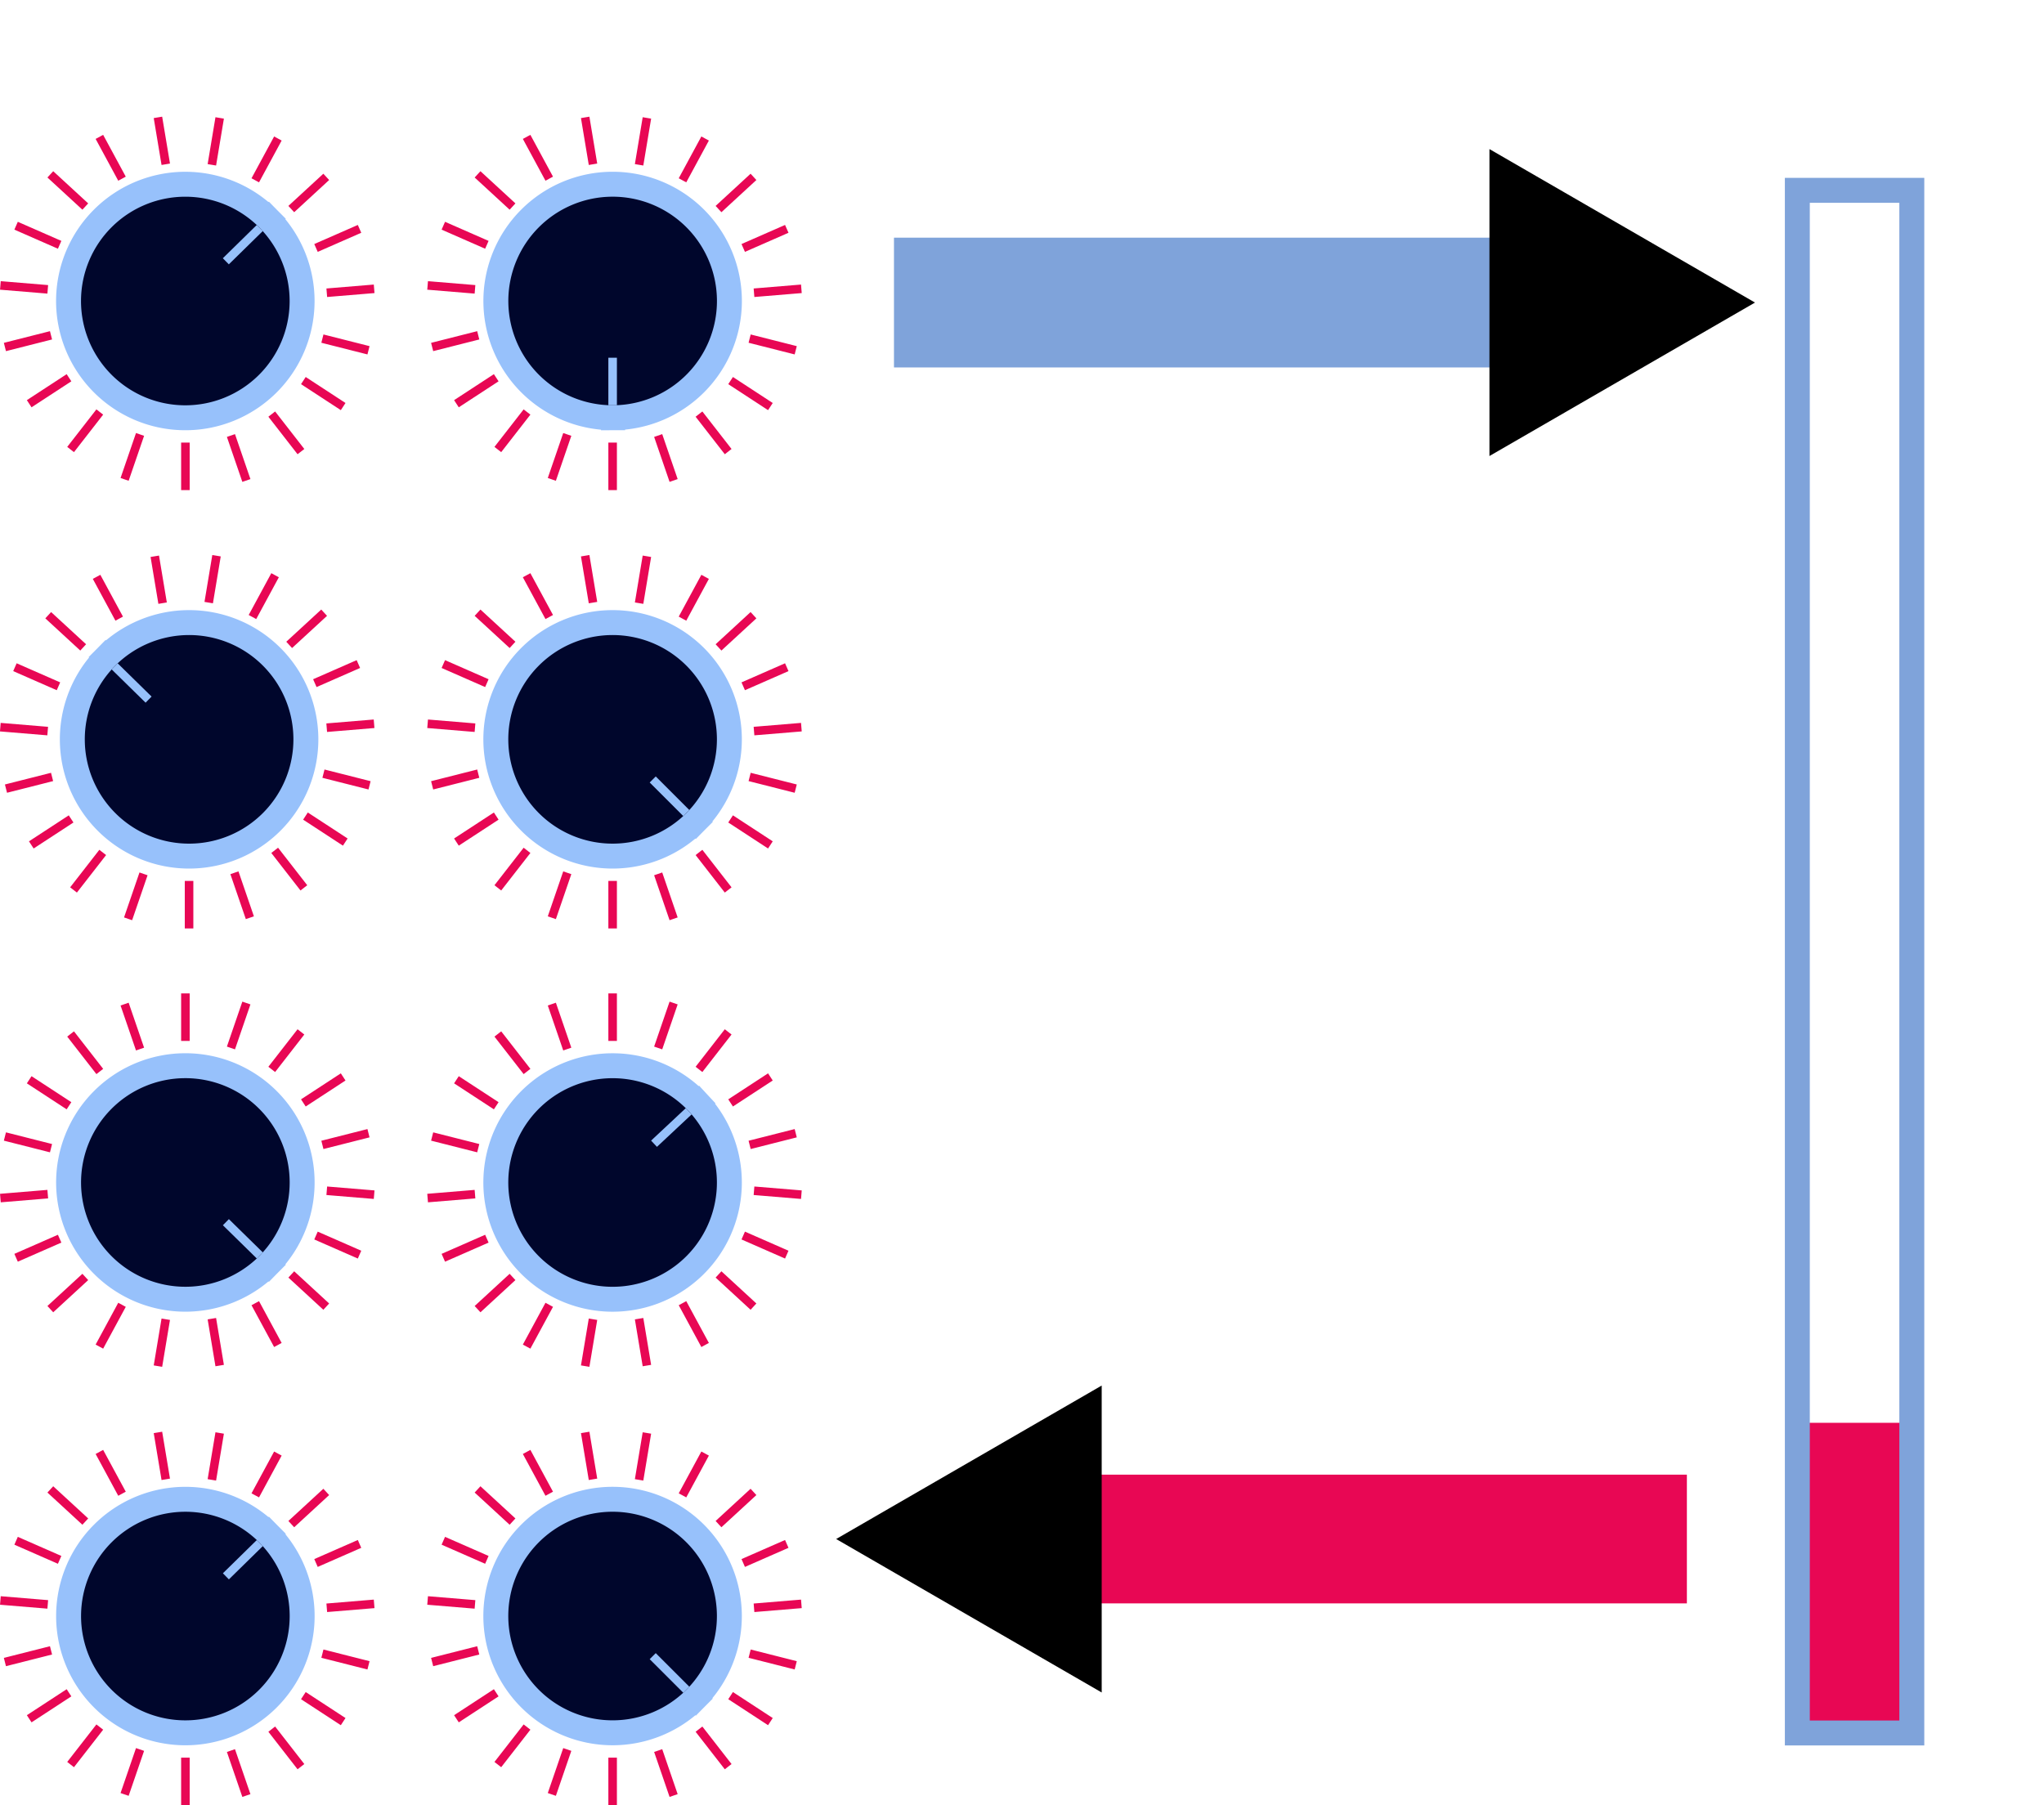 <?xml version="1.0" encoding="UTF-8"?>
<!-- Created with Inkscape (http://www.inkscape.org/) -->
<svg id="svg1" width="81.969mm" height="72.402mm" version="1.1" viewBox="0 0 81.969 72.402" xmlns="http://www.w3.org/2000/svg">
 <defs id="defs1">
  <marker id="marker39" overflow="visible" markerHeight="2" markerUnits="userSpaceOnUse" markerWidth="2" orient="auto-start-reverse" preserveAspectRatio="none" viewBox="0 0 1 1">
   <path id="path39" transform="scale(.5)" d="m5.77 0-8.65 5v-10z" fill="context-stroke" fill-rule="evenodd" stroke="context-stroke" stroke-width="1pt"/>
  </marker>
 </defs>
 <g id="layer1" transform="translate(-13.345 16.751)" display="none">
  <rect id="rect1" x="-22.653" y="-75.508" width="291.97" height="449.28" ry="3.23" fill="#00062c" stroke="#97c1fb" stroke-dasharray="0.5, 0.5" stroke-linecap="square" stroke-width=".5" style="paint-order:stroke fill markers"/>
 </g>
 <g id="layer3" transform="translate(-13.345 16.751)">
  <path id="path37" d="m85.368 26.095 0.212 26.095z" fill="#e80754" style="paint-order:stroke fill markers"/>
  <g id="g38" transform="rotate(90 29.42 21.79)" stroke-linecap="square">
   <g id="g30" transform="translate(13.186 1.587)">
    <g id="dial7" transform="rotate(225.56 29.85 14.072)" stroke="#97c1fb">
     <path id="path21" d="m15.122 12.768a4.683 4.683 0 0 1-4.675 4.683 4.683 4.683 0 0 1-4.691-4.667 4.683 4.683 0 0 1 4.659-4.699 4.683 4.683 0 0 1 4.707 4.651" fill="#00062c" style="paint-order:stroke fill markers"/>
     <path id="path22" d="m12.886 12.768h1.563" fill="none" stroke-width=".343" style="paint-order:stroke fill markers"/>
    </g>
    <path id="path23" transform="translate(32.274 16.075)" d="m16.085 12.768h1.563m-1.855-1.882 1.479-0.508m-2.365-1.178 1.234-0.96m-2.62-0.346 0.855-1.309m-2.59 0.523 0.384-1.516m-2.28 1.336-0.129-1.558m-1.722 2.004-0.628-1.432m-0.979 2.454-1.059-1.15m-0.129 2.639-1.375-0.744m0.735 2.538-1.542-0.257m1.52 2.162-1.542 0.257m2.139 1.551-1.375 0.744m2.527 0.773-1.059 1.15m2.641-0.09-0.628 1.432m2.469-0.942-0.129 1.558m2.029-1.693 0.384 1.516m1.369-2.26 0.855 1.309m0.561-2.582 1.234 0.96m-0.308-2.624 1.479 0.508" fill="none" stroke="#e80754" stroke-width=".343" style="paint-order:stroke fill markers"/>
   </g>
   <g id="g14" transform="matrix(-1 0 0 1 48.746 .529)">
    <g id="dial6" transform="rotate(-46.901 10.441 12.768)" stroke="#97c1fb">
     <path id="path12" d="m15.122 12.768a4.683 4.683 0 0 1-4.675 4.683 4.683 4.683 0 0 1-4.691-4.667 4.683 4.683 0 0 1 4.659-4.699 4.683 4.683 0 0 1 4.707 4.651" fill="#00062c" style="paint-order:stroke fill markers"/>
     <path id="path13" d="m12.886 12.768h1.563" fill="none" stroke-width=".343" style="paint-order:stroke fill markers"/>
    </g>
    <path id="path14" transform="translate(.204)" d="m16.085 12.768h1.563m-1.855-1.882 1.479-0.508m-2.365-1.178 1.234-0.96m-2.62-0.346 0.855-1.309m-2.59 0.523 0.384-1.516m-2.28 1.336-0.129-1.558m-1.722 2.004-0.628-1.432m-0.979 2.454-1.059-1.15m-0.129 2.639-1.375-0.744m0.735 2.538-1.542-0.257m1.52 2.162-1.542 0.257m2.139 1.551-1.375 0.744m2.527 0.773-1.059 1.15m2.641-0.09-0.628 1.432m2.469-0.942-0.129 1.558m2.029-1.693 0.384 1.516m1.369-2.26 0.855 1.309m0.561-2.582 1.234 0.96m-0.308-2.624 1.479 0.508" fill="none" stroke="#e80754" stroke-width=".343" style="paint-order:stroke fill markers"/>
   </g>
   <g id="g31" transform="matrix(-1 0 0 1 63.723 1.587)">
    <g id="dial5" transform="rotate(225.56 21.304 17.661)" stroke="#97c1fb">
     <path id="path18" d="m15.122 12.768a4.683 4.683 0 0 1-4.675 4.683 4.683 4.683 0 0 1-4.691-4.667 4.683 4.683 0 0 1 4.659-4.699 4.683 4.683 0 0 1 4.707 4.651" fill="#00062c" style="paint-order:stroke fill markers"/>
     <path id="path19" d="m12.886 12.768h1.563" fill="none" stroke-width=".343" style="paint-order:stroke fill markers"/>
    </g>
    <path id="path20" transform="translate(15.181 16.075)" d="m16.085 12.768h1.563m-1.855-1.882 1.479-0.508m-2.365-1.178 1.234-0.96m-2.62-0.346 0.855-1.309m-2.59 0.523 0.384-1.516m-2.28 1.336-0.129-1.558m-1.722 2.004-0.628-1.432m-0.979 2.454-1.059-1.15m-0.129 2.639-1.375-0.744m0.735 2.538-1.542-0.257m1.52 2.162-1.542 0.257m2.139 1.551-1.375 0.744m2.527 0.773-1.059 1.15m2.641-0.09-0.628 1.432m2.469-0.942-0.129 1.558m2.029-1.693 0.384 1.516m1.369-2.26 0.855 1.309m0.561-2.582 1.234 0.96m-0.308-2.624 1.479 0.508" fill="none" stroke="#e80754" stroke-width=".343" style="paint-order:stroke fill markers"/>
   </g>
   <g id="g32" transform="translate(13.186 .529)">
    <g id="dial8" transform="rotate(-45 26.476 -25.943)" stroke="#97c1fb">
     <path id="path15" d="m15.122 12.768a4.683 4.683 0 0 1-4.675 4.683 4.683 4.683 0 0 1-4.691-4.667 4.683 4.683 0 0 1 4.659-4.699 4.683 4.683 0 0 1 4.707 4.651" fill="#00062c" style="paint-order:stroke fill markers"/>
     <path id="path16" d="m12.886 12.768h1.563" fill="none" stroke-width=".343" style="paint-order:stroke fill markers"/>
    </g>
    <path id="path17" transform="translate(32.274)" d="m16.085 12.768h1.563m-1.855-1.882 1.479-0.508m-2.365-1.178 1.234-0.96m-2.62-0.346 0.855-1.309m-2.59 0.523 0.384-1.516m-2.28 1.336-0.129-1.558m-1.722 2.004-0.628-1.432m-0.979 2.454-1.059-1.15m-0.129 2.639-1.375-0.744m0.735 2.538-1.542-0.257m1.52 2.162-1.542 0.257m2.139 1.551-1.375 0.744m2.527 0.773-1.059 1.15m2.641-0.09-0.628 1.432m2.469-0.942-0.129 1.558m2.029-1.693 0.384 1.516m1.369-2.26 0.855 1.309m0.561-2.582 1.234 0.96m-0.308-2.624 1.479 0.508" fill="none" stroke="#e80754" stroke-width=".343" style="paint-order:stroke fill markers"/>
   </g>
   <g id="g33" transform="matrix(1 0 0 -1 10.093 59.126)">
    <g id="dial3" transform="rotate(225.56 13.815 20.806)" stroke="#97c1fb">
     <path id="path9" d="m15.122 12.768a4.683 4.683 0 0 1-4.675 4.683 4.683 4.683 0 0 1-4.691-4.667 4.683 4.683 0 0 1 4.659-4.699 4.683 4.683 0 0 1 4.707 4.651" fill="#00062c" style="paint-order:stroke fill markers"/>
     <path id="path10" d="m12.886 12.768h1.563" fill="none" stroke-width=".343" style="paint-order:stroke fill markers"/>
    </g>
    <path id="path11" transform="translate(.204 16.075)" d="m16.085 12.768h1.563m-1.855-1.882 1.479-0.508m-2.365-1.178 1.234-0.96m-2.62-0.346 0.855-1.309m-2.59 0.523 0.384-1.516m-2.28 1.336-0.129-1.558m-1.722 2.004-0.628-1.432m-0.979 2.454-1.059-1.15m-0.129 2.639-1.375-0.744m0.735 2.538-1.542-0.257m1.52 2.162-1.542 0.257m2.139 1.551-1.375 0.744m2.527 0.773-1.059 1.15m2.641-0.09-0.628 1.432m2.469-0.942-0.129 1.558m2.029-1.693 0.384 1.516m1.369-2.26 0.855 1.309m0.561-2.582 1.234 0.96m-0.308-2.624 1.479 0.508" fill="none" stroke="#e80754" stroke-width=".343" style="paint-order:stroke fill markers"/>
   </g>
   <g id="g34" transform="translate(9.605 1.587)">
    <g id="dial1" transform="rotate(225.56 5.269 24.396)" stroke="#97c1fb">
     <path id="path6" d="m15.122 12.768a4.683 4.683 0 0 1-4.675 4.683 4.683 4.683 0 0 1-4.691-4.667 4.683 4.683 0 0 1 4.659-4.699 4.683 4.683 0 0 1 4.707 4.651" fill="#00062c" style="paint-order:stroke fill markers"/>
     <path id="path7" d="m12.886 12.768h1.563" fill="none" stroke-width=".343" style="paint-order:stroke fill markers"/>
    </g>
    <path id="path8" transform="translate(-16.889 16.075)" d="m16.085 12.768h1.563m-1.855-1.882 1.479-0.508m-2.365-1.178 1.234-0.96m-2.62-0.346 0.855-1.309m-2.59 0.523 0.384-1.516m-2.28 1.336-0.129-1.558m-1.722 2.004-0.628-1.432m-0.979 2.454-1.059-1.15m-0.129 2.639-1.375-0.744m0.735 2.538-1.542-0.257m1.52 2.162-1.542 0.257m2.139 1.551-1.375 0.744m2.527 0.773-1.059 1.15m2.641-0.09-0.628 1.432m2.469-0.942-0.129 1.558m2.029-1.693 0.384 1.516m1.369-2.26 0.855 1.309m0.561-2.582 1.234 0.96m-0.308-2.624 1.479 0.508" fill="none" stroke="#e80754" stroke-width=".343" style="paint-order:stroke fill markers"/>
   </g>
   <g id="g35" transform="translate(10.093 .529)">
    <g id="dial4" transform="rotate(-45 10.441 12.768)" stroke="#97c1fb">
     <path id="path3" d="m15.122 12.768a4.683 4.683 0 0 1-4.675 4.683 4.683 4.683 0 0 1-4.691-4.667 4.683 4.683 0 0 1 4.659-4.699 4.683 4.683 0 0 1 4.707 4.651" fill="#00062c" style="paint-order:stroke fill markers"/>
     <path id="path4" d="m12.886 12.768h1.563" fill="none" stroke-width=".343" style="paint-order:stroke fill markers"/>
    </g>
    <path id="path5" transform="translate(.204)" d="m16.085 12.768h1.563m-1.855-1.882 1.479-0.508m-2.365-1.178 1.234-0.96m-2.62-0.346 0.855-1.309m-2.59 0.523 0.384-1.516m-2.28 1.336-0.129-1.558m-1.722 2.004-0.628-1.432m-0.979 2.454-1.059-1.15m-0.129 2.639-1.375-0.744m0.735 2.538-1.542-0.257m1.52 2.162-1.542 0.257m2.139 1.551-1.375 0.744m2.527 0.773-1.059 1.15m2.641-0.09-0.628 1.432m2.469-0.942-0.129 1.558m2.029-1.693 0.384 1.516m1.369-2.26 0.855 1.309m0.561-2.582 1.234 0.96m-0.308-2.624 1.479 0.508" fill="none" stroke="#e80754" stroke-width=".343" style="paint-order:stroke fill markers"/>
   </g>
   <g id="g36" transform="translate(-7.488 .529)">
    <g id="dial2" stroke="#97c1fb">
     <path id="path1" d="m15.122 12.768a4.683 4.683 0 0 1-4.675 4.683 4.683 4.683 0 0 1-4.691-4.667 4.683 4.683 0 0 1 4.659-4.699 4.683 4.683 0 0 1 4.707 4.651" fill="#00062c" style="paint-order:stroke fill markers"/>
     <path id="path2" d="m12.886 12.768h1.563" fill="none" stroke-width=".343" style="paint-order:stroke fill markers"/>
    </g>
    <path id="path2-7" transform="translate(.204)" d="m16.085 12.768h1.563m-1.855-1.882 1.479-0.508m-2.365-1.178 1.234-0.96m-2.62-0.346 0.855-1.309m-2.59 0.523 0.384-1.516m-2.28 1.336-0.129-1.558m-1.722 2.004-0.628-1.432m-0.979 2.454-1.059-1.15m-0.129 2.639-1.375-0.744m0.735 2.538-1.542-0.257m1.52 2.162-1.542 0.257m2.139 1.551-1.375 0.744m2.527 0.773-1.059 1.15m2.641-0.09-0.628 1.432m2.469-0.942-0.129 1.558m2.029-1.693 0.384 1.516m1.369-2.26 0.855 1.309m0.561-2.582 1.234 0.96m-0.308-2.624 1.479 0.508" fill="none" stroke="#e80754" stroke-width=".343" style="paint-order:stroke fill markers"/>
   </g>
  </g>
  <g id="g37" transform="translate(7.85 19.094)" stroke-linecap="square">
   <path id="cost-rect" d="m77.572 21.221h4.591v12.441h-4.591z" fill="#e80754" stroke-width=".25" style="paint-order:stroke fill markers"/>
   <path id="rect36" d="m77.572-28.211h4.591v61.872h-4.591z" fill="none" stroke="#7fa3da" style="paint-order:stroke fill markers"/>
   <path id="path38" d="m43.948-23.71h24.824" fill="#7fa3da" marker-end="url(#marker39)" stroke="#7fa3da" stroke-width="5.205" style="paint-order:stroke fill markers"/>
   <g id="text39" fill="#fff" stroke-width="5" style="paint-order:stroke fill markers" aria-label="Prediction,
modeling,
simulation, 
evaluation">
    <path id="path24" d="m43.069-20.203q0.195 0 0.364 0.076 0.174 0.072 0.301 0.203 0.131 0.127 0.203 0.301 0.076 0.169 0.076 0.364 0 0.212-0.076 0.385-0.076 0.174-0.224 0.301-0.144 0.123-0.364 0.195-0.216 0.068-0.495 0.068-0.165 0-0.288-0.013-0.123-0.017-0.216-0.038v1.126h-0.428v-2.968zm-0.216 1.465q0.14 0 0.271-0.025t0.233-0.085q0.106-0.059 0.165-0.157 0.064-0.102 0.064-0.254 0-0.106-0.042-0.199-0.038-0.097-0.11-0.165-0.068-0.072-0.165-0.114-0.093-0.042-0.199-0.042h-0.72v0.982q0.064 0.017 0.186 0.038t0.318 0.021zm2.603-0.682v0.428h-0.275q-0.089 0-0.169 0.025-0.076 0.025-0.14 0.08-0.059 0.051-0.093 0.127-0.034 0.072-0.034 0.165v1.359h-0.428v-2.184h0.428v0.25q0.072-0.114 0.178-0.182 0.11-0.068 0.258-0.068zm0.448 1.228q0.017 0.127 0.076 0.233t0.148 0.186q0.089 0.076 0.199 0.123 0.114 0.042 0.237 0.042 0.271 0 0.428-0.102 0.161-0.102 0.258-0.339l0.389 0.174q-0.148 0.347-0.411 0.521-0.258 0.169-0.665 0.169-0.224 0-0.428-0.089-0.199-0.089-0.347-0.241-0.148-0.152-0.237-0.356-0.085-0.207-0.085-0.44 0-0.233 0.085-0.436 0.089-0.203 0.237-0.356 0.148-0.152 0.347-0.241 0.203-0.089 0.428-0.089 0.229 0 0.428 0.089 0.203 0.089 0.351 0.241 0.148 0.152 0.233 0.356 0.089 0.203 0.089 0.436 0 0.03-0.004 0.059 0 0.03 0 0.059zm1.304-0.305q-0.03-0.11-0.093-0.203-0.059-0.093-0.144-0.161-0.08-0.068-0.186-0.106-0.102-0.042-0.22-0.042-0.114 0-0.22 0.042-0.106 0.038-0.191 0.106-0.08 0.068-0.144 0.161-0.059 0.093-0.085 0.203zm2.463-1.892h0.423v3.154h-0.423v-0.267q-0.144 0.148-0.334 0.233-0.191 0.085-0.415 0.085-0.224 0-0.428-0.089-0.199-0.089-0.347-0.241-0.148-0.152-0.237-0.356-0.085-0.207-0.085-0.44 0-0.233 0.085-0.436 0.089-0.203 0.237-0.356 0.148-0.152 0.347-0.241 0.203-0.089 0.428-0.089 0.224 0 0.415 0.085t0.334 0.233zm-0.749 2.781q0.14 0 0.262-0.055 0.127-0.055 0.216-0.148 0.093-0.097 0.144-0.224 0.055-0.127 0.055-0.275 0-0.144-0.055-0.271-0.051-0.127-0.144-0.22-0.089-0.097-0.216-0.152-0.123-0.055-0.262-0.055t-0.262 0.055q-0.119 0.055-0.212 0.152-0.089 0.093-0.144 0.22-0.051 0.127-0.051 0.271 0 0.148 0.051 0.275 0.055 0.127 0.144 0.224 0.093 0.093 0.212 0.148 0.123 0.055 0.262 0.055zm1.879-2.625q0.119 0 0.203 0.089 0.089 0.085 0.089 0.203 0 0.123-0.089 0.207-0.085 0.085-0.203 0.085-0.127 0-0.212-0.085-0.085-0.085-0.085-0.207 0-0.119 0.085-0.203 0.085-0.089 0.212-0.089zm-0.216 0.859h0.428v2.138h-0.428zm2.633 1.85q-0.152 0.157-0.356 0.25-0.199 0.089-0.428 0.089-0.229 0-0.432-0.089-0.199-0.089-0.347-0.241-0.148-0.152-0.237-0.356-0.085-0.207-0.085-0.44 0-0.233 0.085-0.436 0.089-0.203 0.237-0.356 0.148-0.152 0.347-0.241 0.203-0.089 0.432-0.089 0.229 0 0.428 0.093 0.203 0.089 0.356 0.246l-0.301 0.301q-0.089-0.102-0.216-0.157-0.123-0.059-0.267-0.059-0.14 0-0.262 0.055-0.123 0.055-0.216 0.152-0.089 0.093-0.144 0.22-0.051 0.127-0.051 0.271 0 0.148 0.051 0.275 0.055 0.127 0.144 0.224 0.093 0.093 0.216 0.148 0.123 0.055 0.262 0.055 0.144 0 0.267-0.055 0.127-0.059 0.216-0.161zm0.842-0.406q0 0.102 0.025 0.161 0.025 0.059 0.068 0.085 0.047 0.025 0.114 0.03 0.068 0.004 0.148 0.004h0.148v0.415h-0.216q-0.161 0-0.292-0.025-0.127-0.025-0.224-0.085-0.093-0.064-0.148-0.169-0.051-0.106-0.051-0.258v-1.219h-0.267v-0.428h0.267v-0.508l0.428-0.119v0.627h0.347v0.428h-0.347zm1.092-2.303q0.119 0 0.203 0.089 0.089 0.085 0.089 0.203 0 0.123-0.089 0.207-0.085 0.085-0.203 0.085-0.127 0-0.212-0.085-0.085-0.085-0.085-0.207 0-0.119 0.085-0.203 0.085-0.089 0.212-0.089zm-0.216 0.859h0.428v2.138h-0.428zm1.841-0.059q0.229 0 0.428 0.089 0.203 0.089 0.351 0.241 0.148 0.152 0.233 0.36 0.089 0.203 0.089 0.436t-0.089 0.436q-0.085 0.203-0.233 0.356-0.148 0.152-0.351 0.241-0.199 0.089-0.423 0.089-0.229 0-0.432-0.089-0.199-0.089-0.347-0.241-0.148-0.152-0.237-0.356-0.085-0.203-0.085-0.436t0.085-0.436q0.089-0.207 0.237-0.36 0.148-0.152 0.347-0.241 0.203-0.089 0.428-0.089zm0 0.423q-0.14 0-0.262 0.055-0.119 0.055-0.212 0.152-0.093 0.093-0.148 0.22-0.051 0.127-0.051 0.275 0 0.144 0.051 0.271 0.055 0.127 0.148 0.224 0.093 0.093 0.212 0.148 0.123 0.055 0.262 0.055t0.262-0.055q0.127-0.055 0.216-0.148 0.093-0.097 0.144-0.224 0.055-0.127 0.055-0.271 0-0.148-0.055-0.275-0.051-0.127-0.144-0.22-0.089-0.097-0.216-0.152-0.123-0.055-0.262-0.055zm2.417-0.423q0.203 0 0.377 0.072 0.174 0.068 0.301 0.191 0.127 0.119 0.199 0.284 0.076 0.165 0.076 0.36v1.291h-0.428v-1.135q0-0.157-0.042-0.275-0.042-0.119-0.123-0.199-0.076-0.08-0.186-0.123-0.106-0.042-0.224-0.042-0.157 0-0.271 0.051t-0.195 0.144q-0.076 0.089-0.119 0.212-0.038 0.123-0.038 0.275v1.092h-0.428v-2.142h0.428v0.258q0.055-0.08 0.131-0.135 0.08-0.059 0.169-0.097 0.089-0.042 0.182-0.059 0.097-0.021 0.191-0.021zm1.261 2.726q0.042-0.11 0.085-0.254 0.042-0.14 0.08-0.288 0.038-0.148 0.068-0.296 0.03-0.148 0.051-0.279l0.516-0.047q-0.042 0.152-0.102 0.313-0.059 0.161-0.123 0.313-0.059 0.148-0.123 0.279-0.059 0.135-0.119 0.229z"/>
    <path id="path25" d="m44.482-15.199q0.199 0 0.373 0.072 0.178 0.068 0.305 0.195 0.127 0.123 0.199 0.292 0.072 0.165 0.072 0.36v1.278h-0.423v-1.135q0-0.157-0.055-0.275-0.051-0.119-0.135-0.199-0.085-0.08-0.195-0.123-0.106-0.042-0.216-0.042-0.131 0-0.241 0.051-0.106 0.051-0.191 0.14-0.08 0.085-0.127 0.212-0.042 0.123-0.042 0.275v1.096h-0.428v-1.135q0-0.157-0.051-0.275t-0.135-0.199q-0.085-0.08-0.195-0.123-0.106-0.042-0.22-0.042-0.127 0-0.237 0.051-0.11 0.051-0.191 0.144-0.08 0.089-0.127 0.212-0.042 0.123-0.042 0.275v1.092h-0.428v-2.142h0.428v0.258q0.055-0.08 0.131-0.135 0.08-0.059 0.169-0.097 0.089-0.042 0.182-0.059 0.097-0.021 0.191-0.021 0.135 0 0.258 0.034 0.123 0.03 0.229 0.089 0.106 0.055 0.191 0.135 0.085 0.08 0.148 0.182 0.059-0.11 0.148-0.191 0.089-0.085 0.195-0.135 0.11-0.055 0.224-0.085 0.119-0.03 0.237-0.03zm2.247 0q0.229 0 0.428 0.089 0.203 0.089 0.351 0.241 0.148 0.152 0.233 0.36 0.089 0.203 0.089 0.436 0 0.233-0.089 0.436-0.085 0.203-0.233 0.356-0.148 0.152-0.351 0.241-0.199 0.089-0.423 0.089-0.229 0-0.432-0.089-0.199-0.089-0.347-0.241-0.148-0.152-0.237-0.356-0.085-0.203-0.085-0.436 0-0.233 0.085-0.436 0.089-0.207 0.237-0.36 0.148-0.152 0.347-0.241 0.203-0.089 0.428-0.089zm0 0.423q-0.14 0-0.262 0.055-0.119 0.055-0.212 0.152-0.093 0.093-0.148 0.22-0.051 0.127-0.051 0.275 0 0.144 0.051 0.271 0.055 0.127 0.148 0.224 0.093 0.093 0.212 0.148 0.123 0.055 0.262 0.055t0.262-0.055q0.127-0.055 0.216-0.148 0.093-0.097 0.144-0.224 0.055-0.127 0.055-0.271 0-0.148-0.055-0.275-0.051-0.127-0.144-0.22-0.089-0.097-0.216-0.152-0.123-0.055-0.262-0.055zm3.098-1.38h0.423v3.154h-0.423v-0.267q-0.144 0.148-0.334 0.233-0.191 0.085-0.415 0.085-0.224 0-0.428-0.089-0.199-0.089-0.347-0.241-0.148-0.152-0.237-0.356-0.085-0.207-0.085-0.44t0.085-0.436q0.089-0.203 0.237-0.356 0.148-0.152 0.347-0.241 0.203-0.089 0.428-0.089 0.224 0 0.415 0.085 0.191 0.085 0.334 0.233zm-0.749 2.781q0.14 0 0.262-0.055 0.127-0.055 0.216-0.148 0.093-0.097 0.144-0.224 0.055-0.127 0.055-0.275 0-0.144-0.055-0.271-0.051-0.127-0.144-0.22-0.089-0.097-0.216-0.152-0.123-0.055-0.262-0.055t-0.262 0.055q-0.119 0.055-0.212 0.152-0.089 0.093-0.144 0.22-0.051 0.127-0.051 0.271 0 0.148 0.051 0.275 0.055 0.127 0.144 0.224 0.093 0.093 0.212 0.148 0.123 0.055 0.262 0.055zm1.917-0.584q0.017 0.127 0.076 0.233 0.059 0.106 0.148 0.186 0.089 0.076 0.199 0.123 0.114 0.042 0.237 0.042 0.271 0 0.428-0.102 0.161-0.102 0.258-0.339l0.389 0.174q-0.148 0.347-0.411 0.521-0.258 0.169-0.665 0.169-0.224 0-0.428-0.089-0.199-0.089-0.347-0.241-0.148-0.152-0.237-0.356-0.085-0.207-0.085-0.44t0.085-0.436q0.089-0.203 0.237-0.356 0.148-0.152 0.347-0.241 0.203-0.089 0.428-0.089 0.229 0 0.428 0.089 0.203 0.089 0.351 0.241 0.148 0.152 0.233 0.356 0.089 0.203 0.089 0.436 0 0.03-0.004 0.059 0 0.03 0 0.059zm1.304-0.305q-0.03-0.11-0.093-0.203-0.059-0.093-0.144-0.161-0.08-0.068-0.186-0.106-0.102-0.042-0.22-0.042-0.114 0-0.22 0.042-0.106 0.038-0.191 0.106-0.08 0.068-0.144 0.161-0.059 0.093-0.085 0.203zm0.749-1.888h0.428v3.15h-0.428zm1.13 0.152q0.119 0 0.203 0.089 0.089 0.085 0.089 0.203 0 0.123-0.089 0.207-0.085 0.085-0.203 0.085-0.127 0-0.212-0.085-0.085-0.085-0.085-0.207 0-0.119 0.085-0.203 0.085-0.089 0.212-0.089zm-0.216 0.859h0.428v2.138h-0.428zm2.002-0.059q0.203 0 0.377 0.072 0.174 0.068 0.301 0.191 0.127 0.119 0.199 0.284 0.076 0.165 0.076 0.36v1.291h-0.428v-1.135q0-0.157-0.042-0.275t-0.123-0.199q-0.076-0.08-0.186-0.123-0.106-0.042-0.224-0.042-0.157 0-0.271 0.051t-0.195 0.144q-0.076 0.089-0.119 0.212-0.038 0.123-0.038 0.275v1.092h-0.428v-2.142h0.428v0.258q0.055-0.08 0.131-0.135 0.08-0.059 0.169-0.097 0.089-0.042 0.182-0.059 0.097-0.021 0.191-0.021zm3.014 0.055h0.423v2.045q0 0.047-0.009 0.152-0.004 0.11-0.042 0.246-0.034 0.135-0.11 0.279-0.076 0.148-0.22 0.267-0.14 0.119-0.356 0.195-0.212 0.08-0.525 0.08-0.254 0-0.474-0.059-0.216-0.059-0.398-0.152l0.152-0.398q0.161 0.089 0.343 0.135 0.186 0.051 0.377 0.051 0.195 0 0.347-0.038 0.157-0.038 0.262-0.127 0.11-0.089 0.169-0.246 0.059-0.152 0.059-0.394v-0.174q-0.144 0.157-0.339 0.246-0.195 0.085-0.419 0.085-0.229 0-0.428-0.089-0.199-0.089-0.351-0.241-0.148-0.152-0.237-0.356-0.085-0.203-0.085-0.436 0-0.233 0.085-0.436 0.089-0.207 0.237-0.36 0.152-0.152 0.351-0.241 0.199-0.089 0.428-0.089 0.224 0 0.419 0.089 0.195 0.085 0.339 0.241zm-0.758 1.77q0.14 0 0.258-0.055 0.123-0.055 0.212-0.148 0.093-0.097 0.144-0.224 0.055-0.127 0.055-0.271 0-0.148-0.055-0.275-0.051-0.127-0.144-0.22-0.089-0.097-0.212-0.152-0.119-0.055-0.258-0.055t-0.262 0.055q-0.123 0.055-0.216 0.152-0.093 0.093-0.148 0.22-0.051 0.127-0.051 0.275 0 0.144 0.051 0.271 0.055 0.127 0.148 0.224 0.093 0.093 0.216 0.148 0.123 0.055 0.262 0.055zm1.506 0.902q0.042-0.11 0.085-0.254 0.042-0.14 0.08-0.288 0.038-0.148 0.068-0.296 0.03-0.148 0.051-0.279l0.516-0.047q-0.042 0.152-0.102 0.313-0.059 0.161-0.123 0.313-0.059 0.148-0.123 0.279-0.059 0.135-0.119 0.229z"/>
    <path id="path26" d="m43.136-9.467q0.009 0.055 0.009 0.11 0 0.114-0.051 0.246t-0.182 0.237q-0.072 0.055-0.199 0.106-0.127 0.051-0.318 0.051-0.144 0-0.322-0.038-0.178-0.034-0.402-0.131l0.161-0.394q0.174 0.072 0.309 0.106 0.135 0.03 0.191 0.034 0.055 0 0.064 0 0.089 0 0.152-0.017 0.064-0.021 0.102-0.051 0.047-0.038 0.055-0.076 0.013-0.042 0.013-0.072 0-0.021-0.004-0.047-0.009-0.072-0.097-0.123-0.089-0.055-0.262-0.11-0.085-0.025-0.191-0.064-0.102-0.042-0.199-0.106-0.097-0.064-0.174-0.161-0.072-0.102-0.093-0.241-0.009-0.059-0.009-0.114 0-0.114 0.051-0.241 0.051-0.131 0.182-0.237 0.059-0.051 0.157-0.097 0.102-0.047 0.199-0.055 0.102-0.013 0.161-0.013 0.11 0 0.275 0.025 0.169 0.025 0.436 0.131l-0.157 0.398q-0.309-0.127-0.415-0.127-0.102-0.004-0.106-0.004-0.195 0-0.284 0.072-0.047 0.034-0.064 0.076-0.017 0.038-0.017 0.08 0 0.017 0.004 0.038 0.013 0.072 0.102 0.127 0.089 0.051 0.267 0.106 0.08 0.025 0.186 0.068 0.106 0.038 0.199 0.106 0.097 0.064 0.169 0.161 0.076 0.097 0.102 0.241zm0.639-2.299q0.119 0 0.203 0.089 0.089 0.085 0.089 0.203 0 0.123-0.089 0.207-0.085 0.085-0.203 0.085-0.127 0-0.212-0.085-0.085-0.085-0.085-0.207 0-0.119 0.085-0.203 0.085-0.089 0.212-0.089zm-0.216 0.859h0.428v2.138h-0.428zm3.64-0.059q0.199 0 0.373 0.072 0.178 0.068 0.305 0.195 0.127 0.123 0.199 0.292 0.072 0.165 0.072 0.36v1.278h-0.423v-1.135q0-0.157-0.055-0.275-0.051-0.119-0.135-0.199-0.085-0.08-0.195-0.123-0.106-0.042-0.216-0.042-0.131 0-0.241 0.051-0.106 0.051-0.191 0.14-0.08 0.085-0.127 0.212-0.042 0.123-0.042 0.275v1.096h-0.428v-1.135q0-0.157-0.051-0.275t-0.135-0.199q-0.085-0.08-0.195-0.123-0.106-0.042-0.22-0.042-0.127 0-0.237 0.051-0.11 0.051-0.191 0.144-0.08 0.089-0.127 0.212-0.042 0.123-0.042 0.275v1.092h-0.428v-2.142h0.428v0.258q0.055-0.08 0.131-0.135 0.08-0.059 0.169-0.097 0.089-0.042 0.182-0.059 0.097-0.021 0.191-0.021 0.135 0 0.258 0.034 0.123 0.03 0.229 0.089 0.106 0.055 0.191 0.135 0.085 0.08 0.148 0.182 0.059-0.11 0.148-0.191 0.089-0.085 0.195-0.135 0.11-0.055 0.224-0.085 0.119-0.03 0.237-0.03zm3.365 2.197h-0.428v-0.258q-0.055 0.076-0.135 0.135-0.076 0.059-0.165 0.102-0.089 0.038-0.186 0.055-0.093 0.017-0.186 0.017-0.203 0-0.377-0.068-0.174-0.072-0.301-0.191-0.127-0.123-0.203-0.288-0.072-0.165-0.072-0.36v-1.287h0.428v1.173q0 0.169 0.047 0.292 0.051 0.119 0.127 0.195 0.08 0.076 0.182 0.114 0.106 0.034 0.22 0.034 0.148 0 0.262-0.055 0.119-0.055 0.199-0.152 0.08-0.097 0.119-0.229 0.042-0.131 0.042-0.279v-1.092h0.428zm0.427-3.15h0.428v3.15h-0.428zm2.573 1.003h0.428v2.146h-0.428v-0.267q-0.14 0.148-0.33 0.233-0.191 0.085-0.415 0.085-0.224 0-0.428-0.089-0.199-0.089-0.347-0.241-0.148-0.152-0.237-0.356-0.085-0.207-0.085-0.44 0-0.233 0.085-0.436 0.089-0.203 0.237-0.356 0.148-0.152 0.347-0.241 0.203-0.089 0.428-0.089 0.224 0 0.415 0.085 0.191 0.085 0.33 0.233zm-0.745 1.774q0.14 0 0.262-0.055 0.123-0.055 0.212-0.148 0.093-0.097 0.144-0.224 0.055-0.127 0.055-0.275 0-0.144-0.055-0.271-0.051-0.127-0.144-0.22-0.089-0.097-0.212-0.152-0.123-0.055-0.262-0.055t-0.262 0.055q-0.119 0.055-0.212 0.152-0.093 0.093-0.148 0.22-0.051 0.127-0.051 0.271 0 0.148 0.051 0.275 0.055 0.127 0.148 0.224 0.093 0.093 0.212 0.148 0.123 0.055 0.262 0.055zm2.116-0.322q0 0.102 0.025 0.161 0.025 0.059 0.068 0.085 0.047 0.025 0.114 0.03 0.068 0.004 0.148 0.004h0.148v0.415h-0.216q-0.161 0-0.292-0.025-0.127-0.025-0.224-0.085-0.093-0.064-0.148-0.169-0.051-0.106-0.051-0.258v-1.219h-0.267v-0.428h0.267v-0.508l0.428-0.119v0.627h0.347v0.428h-0.347zm1.092-2.303q0.119 0 0.203 0.089 0.089 0.085 0.089 0.203 0 0.123-0.089 0.207-0.085 0.085-0.203 0.085-0.127 0-0.212-0.085-0.085-0.085-0.085-0.207 0-0.119 0.085-0.203 0.085-0.089 0.212-0.089zm-0.216 0.859h0.428v2.138h-0.428zm1.841-0.059q0.229 0 0.428 0.089 0.203 0.089 0.351 0.241 0.148 0.152 0.233 0.36 0.089 0.203 0.089 0.436 0 0.233-0.089 0.436-0.085 0.203-0.233 0.356-0.148 0.152-0.351 0.241-0.199 0.089-0.423 0.089-0.229 0-0.432-0.089-0.199-0.089-0.347-0.241-0.148-0.152-0.237-0.356-0.085-0.203-0.085-0.436 0-0.233 0.085-0.436 0.089-0.207 0.237-0.36 0.148-0.152 0.347-0.241 0.203-0.089 0.428-0.089zm0 0.423q-0.14 0-0.262 0.055-0.119 0.055-0.212 0.152-0.093 0.093-0.148 0.22-0.051 0.127-0.051 0.275 0 0.144 0.051 0.271 0.055 0.127 0.148 0.224 0.093 0.093 0.212 0.148 0.123 0.055 0.262 0.055 0.14 0 0.262-0.055 0.127-0.055 0.216-0.148 0.093-0.097 0.144-0.224 0.055-0.127 0.055-0.271 0-0.148-0.055-0.275-0.051-0.127-0.144-0.22-0.089-0.097-0.216-0.152-0.123-0.055-0.262-0.055zm2.417-0.423q0.203 0 0.377 0.072 0.174 0.068 0.301 0.191 0.127 0.119 0.199 0.284 0.076 0.165 0.076 0.36v1.291h-0.428v-1.135q0-0.157-0.042-0.275t-0.123-0.199q-0.076-0.08-0.186-0.123-0.106-0.042-0.224-0.042-0.157 0-0.271 0.051t-0.195 0.144q-0.076 0.089-0.119 0.212-0.038 0.123-0.038 0.275v1.092h-0.428v-2.142h0.428v0.258q0.055-0.08 0.131-0.135 0.08-0.059 0.169-0.097 0.089-0.042 0.182-0.059 0.097-0.021 0.191-0.021zm1.261 2.726q0.042-0.11 0.085-0.254 0.042-0.14 0.08-0.288 0.038-0.148 0.068-0.296 0.03-0.148 0.051-0.279l0.516-0.047q-0.042 0.152-0.102 0.313-0.059 0.161-0.123 0.313-0.059 0.148-0.123 0.279-0.059 0.135-0.119 0.229z"/>
    <path id="path27" d="m42.065-5.492q0.017 0.127 0.076 0.233 0.059 0.106 0.148 0.186 0.089 0.076 0.199 0.123 0.114 0.042 0.237 0.042 0.271 0 0.428-0.102 0.161-0.102 0.258-0.339l0.389 0.174q-0.148 0.347-0.411 0.521-0.258 0.169-0.665 0.169-0.224 0-0.428-0.089-0.199-0.089-0.347-0.241-0.148-0.152-0.237-0.356-0.085-0.207-0.085-0.44 0-0.233 0.085-0.436 0.089-0.203 0.237-0.356 0.148-0.152 0.347-0.241 0.203-0.089 0.428-0.089 0.229 0 0.428 0.089 0.203 0.089 0.351 0.241 0.148 0.152 0.233 0.356 0.089 0.203 0.089 0.436 0 0.03-0.004 0.059 0 0.03 0 0.059zm1.304-0.305q-0.03-0.11-0.093-0.203-0.059-0.093-0.144-0.161-0.08-0.068-0.186-0.106-0.102-0.042-0.22-0.042-0.114 0-0.22 0.042-0.106 0.038-0.191 0.106-0.08 0.068-0.144 0.161-0.059 0.093-0.085 0.203zm2.713-0.881-0.868 2.142h-0.5l-0.868-2.142h0.457l0.665 1.621 0.656-1.621zm1.879-0.004h0.428v2.146h-0.428v-0.267q-0.14 0.148-0.33 0.233-0.191 0.085-0.415 0.085-0.224 0-0.428-0.089-0.199-0.089-0.347-0.241-0.148-0.152-0.237-0.356-0.085-0.207-0.085-0.44 0-0.233 0.085-0.436 0.089-0.203 0.237-0.356 0.148-0.152 0.347-0.241 0.203-0.089 0.428-0.089 0.224 0 0.415 0.085t0.33 0.233zm-0.745 1.774q0.14 0 0.262-0.055 0.123-0.055 0.212-0.148 0.093-0.097 0.144-0.224 0.055-0.127 0.055-0.275 0-0.144-0.055-0.271-0.051-0.127-0.144-0.22-0.089-0.097-0.212-0.152-0.123-0.055-0.262-0.055t-0.262 0.055q-0.119 0.055-0.212 0.152-0.093 0.093-0.148 0.22-0.051 0.127-0.051 0.271 0 0.148 0.051 0.275 0.055 0.127 0.148 0.224 0.093 0.093 0.212 0.148 0.123 0.055 0.262 0.055zm1.562-2.777h0.428v3.15h-0.428zm2.861 3.15h-0.428v-0.258q-0.055 0.076-0.135 0.135-0.076 0.059-0.165 0.102-0.089 0.038-0.186 0.055-0.093 0.017-0.186 0.017-0.203 0-0.377-0.068-0.174-0.072-0.301-0.191-0.127-0.123-0.203-0.288-0.072-0.165-0.072-0.36v-1.287h0.428v1.173q0 0.169 0.047 0.292 0.051 0.119 0.127 0.195 0.08 0.076 0.182 0.114 0.106 0.034 0.22 0.034 0.148 0 0.262-0.055 0.119-0.055 0.199-0.152 0.08-0.097 0.119-0.229 0.042-0.131 0.042-0.279v-1.092h0.428zm2.103-2.146h0.428v2.146h-0.428v-0.267q-0.14 0.148-0.33 0.233-0.191 0.085-0.415 0.085-0.224 0-0.428-0.089-0.199-0.089-0.347-0.241-0.148-0.152-0.237-0.356-0.085-0.207-0.085-0.44 0-0.233 0.085-0.436 0.089-0.203 0.237-0.356 0.148-0.152 0.347-0.241 0.203-0.089 0.428-0.089 0.224 0 0.415 0.085t0.33 0.233zm-0.745 1.774q0.14 0 0.262-0.055 0.123-0.055 0.212-0.148 0.093-0.097 0.144-0.224 0.055-0.127 0.055-0.275 0-0.144-0.055-0.271-0.051-0.127-0.144-0.22-0.089-0.097-0.212-0.152-0.123-0.055-0.262-0.055t-0.262 0.055q-0.119 0.055-0.212 0.152-0.093 0.093-0.148 0.22-0.051 0.127-0.051 0.271 0 0.148 0.051 0.275 0.055 0.127 0.148 0.224 0.093 0.093 0.212 0.148 0.123 0.055 0.262 0.055zm2.116-0.322q0 0.102 0.025 0.161 0.025 0.059 0.068 0.085 0.047 0.025 0.114 0.03 0.068 0.004 0.148 0.004h0.148v0.415h-0.216q-0.161 0-0.292-0.025-0.127-0.025-0.224-0.085-0.093-0.064-0.148-0.169-0.051-0.106-0.051-0.258v-1.219h-0.267v-0.428h0.267v-0.508l0.428-0.119v0.627h0.347v0.428h-0.347zm1.092-2.303q0.119 0 0.203 0.089 0.089 0.085 0.089 0.203 0 0.123-0.089 0.207-0.085 0.085-0.203 0.085-0.127 0-0.212-0.085-0.085-0.085-0.085-0.207 0-0.119 0.085-0.203 0.085-0.089 0.212-0.089zm-0.216 0.859h0.428v2.138h-0.428zm1.841-0.059q0.229 0 0.428 0.089 0.203 0.089 0.351 0.241 0.148 0.152 0.233 0.36 0.089 0.203 0.089 0.436 0 0.233-0.089 0.436-0.085 0.203-0.233 0.356-0.148 0.152-0.351 0.241-0.199 0.089-0.423 0.089-0.229 0-0.432-0.089-0.199-0.089-0.347-0.241-0.148-0.152-0.237-0.356-0.085-0.203-0.085-0.436 0-0.233 0.085-0.436 0.089-0.207 0.237-0.36 0.148-0.152 0.347-0.241 0.203-0.089 0.428-0.089zm0 0.423q-0.14 0-0.262 0.055-0.119 0.055-0.212 0.152-0.093 0.093-0.148 0.22-0.051 0.127-0.051 0.275 0 0.144 0.051 0.271 0.055 0.127 0.148 0.224 0.093 0.093 0.212 0.148 0.123 0.055 0.262 0.055t0.262-0.055q0.127-0.055 0.216-0.148 0.093-0.097 0.144-0.224 0.055-0.127 0.055-0.271 0-0.148-0.055-0.275-0.051-0.127-0.144-0.22-0.089-0.097-0.216-0.152-0.123-0.055-0.262-0.055zm2.417-0.423q0.203 0 0.377 0.072 0.174 0.068 0.301 0.191 0.127 0.119 0.199 0.284 0.076 0.165 0.076 0.36v1.291h-0.428v-1.135q0-0.157-0.042-0.275-0.042-0.119-0.123-0.199-0.076-0.08-0.186-0.123-0.106-0.042-0.224-0.042-0.157 0-0.271 0.051-0.114 0.051-0.195 0.144-0.076 0.089-0.119 0.212-0.038 0.123-0.038 0.275v1.092h-0.428v-2.142h0.428v0.258q0.055-0.08 0.131-0.135 0.08-0.059 0.169-0.097 0.089-0.042 0.182-0.059 0.097-0.021 0.191-0.021z"/>
   </g>
   <path id="text39-8" d="m6.989-35.659q0.305 0 0.576 0.119 0.271 0.114 0.47 0.318 0.203 0.199 0.318 0.47 0.119 0.271 0.119 0.576 0 0.309-0.119 0.58-0.114 0.267-0.318 0.47-0.199 0.203-0.47 0.322-0.271 0.114-0.576 0.114h-1.126v-2.968zm-0.699 0.423v2.117h0.699q0.22 0 0.411-0.08 0.195-0.085 0.334-0.229 0.144-0.144 0.224-0.334 0.085-0.195 0.085-0.415t-0.085-0.411q-0.08-0.195-0.224-0.339-0.14-0.144-0.334-0.224-0.191-0.085-0.411-0.085zm2.844 1.587q0.017 0.127 0.076 0.233 0.059 0.106 0.148 0.186 0.089 0.076 0.199 0.123 0.114 0.042 0.237 0.042 0.271 0 0.428-0.102 0.161-0.102 0.258-0.339l0.389 0.174q-0.148 0.347-0.411 0.521-0.258 0.169-0.665 0.169-0.224 0-0.428-0.089-0.199-0.089-0.347-0.241-0.148-0.152-0.237-0.356-0.085-0.207-0.085-0.44t0.085-0.436q0.089-0.203 0.237-0.356t0.347-0.241q0.203-0.089 0.428-0.089 0.229 0 0.428 0.089 0.203 0.089 0.351 0.241 0.148 0.152 0.233 0.356 0.089 0.203 0.089 0.436 0 0.03-0.004 0.059 0 0.03 0 0.059zm1.304-0.305q-0.03-0.11-0.093-0.203-0.059-0.093-0.144-0.161-0.08-0.068-0.186-0.106-0.102-0.042-0.22-0.042-0.114 0-0.22 0.042-0.106 0.038-0.191 0.106-0.08 0.068-0.144 0.161-0.059 0.093-0.085 0.203zm2.501 0.974q-0.152 0.157-0.356 0.25-0.199 0.089-0.428 0.089t-0.432-0.089q-0.199-0.089-0.347-0.241-0.148-0.152-0.237-0.356-0.085-0.207-0.085-0.44t0.085-0.436q0.089-0.203 0.237-0.356 0.148-0.152 0.347-0.241 0.203-0.089 0.432-0.089t0.428 0.093q0.203 0.089 0.356 0.246l-0.301 0.301q-0.089-0.102-0.216-0.157-0.123-0.059-0.267-0.059-0.14 0-0.262 0.055-0.123 0.055-0.216 0.152-0.089 0.093-0.144 0.22-0.051 0.127-0.051 0.271 0 0.148 0.051 0.275 0.055 0.127 0.144 0.224 0.093 0.093 0.216 0.148 0.123 0.055 0.262 0.055 0.144 0 0.267-0.055 0.127-0.059 0.216-0.161zm0.563-2.709q0.119 0 0.203 0.089 0.089 0.085 0.089 0.203 0 0.123-0.089 0.207-0.085 0.085-0.203 0.085-0.127 0-0.212-0.085-0.085-0.085-0.085-0.207 0-0.119 0.085-0.203 0.085-0.089 0.212-0.089zm-0.216 0.859h0.428v2.138h-0.428zm2.294 1.439q0.009 0.055 0.009 0.11 0 0.114-0.051 0.246t-0.182 0.237q-0.072 0.055-0.199 0.106-0.127 0.051-0.318 0.051-0.144 0-0.322-0.038-0.178-0.034-0.402-0.131l0.161-0.394q0.174 0.072 0.309 0.106 0.135 0.03 0.191 0.034 0.055 0 0.064 0 0.089 0 0.152-0.017 0.064-0.021 0.102-0.051 0.047-0.038 0.055-0.076 0.013-0.042 0.013-0.072 0-0.021-0.004-0.047-0.009-0.072-0.097-0.123-0.089-0.055-0.262-0.11-0.085-0.025-0.191-0.064-0.102-0.042-0.199-0.106-0.097-0.064-0.174-0.161-0.072-0.102-0.093-0.241-0.009-0.059-0.009-0.114 0-0.114 0.051-0.241 0.051-0.131 0.182-0.237 0.059-0.051 0.157-0.097 0.102-0.047 0.199-0.055 0.102-0.013 0.161-0.013 0.11 0 0.275 0.025 0.169 0.025 0.436 0.131l-0.157 0.398q-0.309-0.127-0.415-0.127-0.102-0.004-0.106-0.004-0.195 0-0.284 0.072-0.047 0.034-0.064 0.076-0.017 0.038-0.017 0.08 0 0.017 0.004 0.038 0.013 0.072 0.102 0.127 0.089 0.051 0.267 0.106 0.08 0.025 0.186 0.068 0.106 0.038 0.199 0.106 0.097 0.064 0.169 0.161 0.076 0.097 0.102 0.241zm0.639-2.299q0.119 0 0.203 0.089 0.089 0.085 0.089 0.203 0 0.123-0.089 0.207-0.085 0.085-0.203 0.085-0.127 0-0.212-0.085-0.085-0.085-0.085-0.207 0-0.119 0.085-0.203 0.085-0.089 0.212-0.089zm-0.216 0.859h0.428v2.138h-0.428zm1.841-0.059q0.229 0 0.428 0.089 0.203 0.089 0.351 0.241 0.148 0.152 0.233 0.36 0.089 0.203 0.089 0.436t-0.089 0.436q-0.085 0.203-0.233 0.356-0.148 0.152-0.351 0.241-0.199 0.089-0.423 0.089-0.229 0-0.432-0.089-0.199-0.089-0.347-0.241t-0.237-0.356q-0.085-0.203-0.085-0.436t0.085-0.436q0.089-0.207 0.237-0.36 0.148-0.152 0.347-0.241 0.203-0.089 0.428-0.089zm0 0.423q-0.14 0-0.262 0.055-0.119 0.055-0.212 0.152-0.093 0.093-0.148 0.22-0.051 0.127-0.051 0.275 0 0.144 0.051 0.271 0.055 0.127 0.148 0.224 0.093 0.093 0.212 0.148 0.123 0.055 0.262 0.055t0.262-0.055q0.127-0.055 0.216-0.148 0.093-0.097 0.144-0.224 0.055-0.127 0.055-0.271 0-0.148-0.055-0.275-0.051-0.127-0.144-0.22-0.089-0.097-0.216-0.152-0.123-0.055-0.262-0.055zm2.417-0.423q0.203 0 0.377 0.072 0.174 0.068 0.301 0.191 0.127 0.119 0.199 0.284 0.076 0.165 0.076 0.36v1.291h-0.428v-1.135q0-0.157-0.042-0.275t-0.123-0.199q-0.076-0.08-0.186-0.123-0.106-0.042-0.224-0.042-0.157 0-0.271 0.051t-0.195 0.144q-0.076 0.089-0.119 0.212-0.038 0.123-0.038 0.275v1.092h-0.428v-2.142h0.428v0.258q0.055-0.08 0.131-0.135 0.08-0.059 0.169-0.097 0.089-0.042 0.182-0.059 0.097-0.021 0.191-0.021zm4.609 0.055-0.868 2.142h-0.5l-0.868-2.142h0.457l0.665 1.621 0.656-1.621zm1.879-0.004h0.428v2.146h-0.428v-0.267q-0.14 0.148-0.33 0.233-0.191 0.085-0.415 0.085-0.224 0-0.428-0.089-0.199-0.089-0.347-0.241-0.148-0.152-0.237-0.356-0.085-0.207-0.085-0.44t0.085-0.436q0.089-0.203 0.237-0.356 0.148-0.152 0.347-0.241 0.203-0.089 0.428-0.089 0.224 0 0.415 0.085t0.33 0.233zm-0.745 1.774q0.14 0 0.262-0.055 0.123-0.055 0.212-0.148 0.093-0.097 0.144-0.224 0.055-0.127 0.055-0.275 0-0.144-0.055-0.271-0.051-0.127-0.144-0.22-0.089-0.097-0.212-0.152-0.123-0.055-0.262-0.055t-0.262 0.055q-0.119 0.055-0.212 0.152-0.093 0.093-0.148 0.22-0.051 0.127-0.051 0.271 0 0.148 0.051 0.275 0.055 0.127 0.148 0.224 0.093 0.093 0.212 0.148 0.123 0.055 0.262 0.055zm2.726-1.812v0.428h-0.275q-0.089 0-0.169 0.025-0.076 0.025-0.14 0.08-0.059 0.051-0.093 0.127-0.034 0.072-0.034 0.165v1.359h-0.428v-2.184h0.428v0.25q0.072-0.114 0.178-0.182 0.11-0.068 0.258-0.068zm0.55-0.813q0.119 0 0.203 0.089 0.089 0.085 0.089 0.203 0 0.123-0.089 0.207-0.085 0.085-0.203 0.085-0.127 0-0.212-0.085-0.085-0.085-0.085-0.207 0-0.119 0.085-0.203 0.085-0.089 0.212-0.089zm-0.216 0.859h0.428v2.138h-0.428zm2.599-0.009h0.428v2.146h-0.428v-0.267q-0.14 0.148-0.33 0.233-0.191 0.085-0.415 0.085-0.224 0-0.428-0.089-0.199-0.089-0.347-0.241-0.148-0.152-0.237-0.356-0.085-0.207-0.085-0.44t0.085-0.436q0.089-0.203 0.237-0.356 0.148-0.152 0.347-0.241 0.203-0.089 0.428-0.089 0.224 0 0.415 0.085t0.33 0.233zm-0.745 1.774q0.14 0 0.262-0.055 0.123-0.055 0.212-0.148 0.093-0.097 0.144-0.224 0.055-0.127 0.055-0.275 0-0.144-0.055-0.271-0.051-0.127-0.144-0.22-0.089-0.097-0.212-0.152-0.123-0.055-0.262-0.055t-0.262 0.055q-0.119 0.055-0.212 0.152-0.093 0.093-0.148 0.22-0.051 0.127-0.051 0.271 0 0.148 0.051 0.275 0.055 0.127 0.148 0.224 0.093 0.093 0.212 0.148 0.123 0.055 0.262 0.055zm2.717-1.825q0.224 0 0.423 0.089 0.203 0.089 0.351 0.241 0.148 0.152 0.233 0.356 0.089 0.203 0.089 0.436t-0.089 0.44q-0.085 0.203-0.233 0.356-0.148 0.152-0.351 0.241-0.199 0.089-0.423 0.089-0.224 0-0.415-0.085t-0.334-0.233v0.267h-0.423v-3.154h0.423v1.274q0.144-0.148 0.334-0.233 0.191-0.085 0.415-0.085zm0 1.825q0.14 0 0.262-0.055 0.123-0.055 0.212-0.148 0.093-0.097 0.144-0.224 0.055-0.127 0.055-0.275 0-0.144-0.055-0.271-0.051-0.127-0.144-0.22-0.089-0.097-0.212-0.152-0.123-0.055-0.262-0.055t-0.262 0.055q-0.123 0.055-0.216 0.152-0.093 0.093-0.148 0.22-0.051 0.127-0.051 0.271 0 0.148 0.051 0.275 0.055 0.127 0.148 0.224 0.093 0.093 0.216 0.148 0.123 0.055 0.262 0.055zm1.388-2.777h0.428v3.15h-0.428zm1.168 2.193q0.017 0.127 0.076 0.233 0.059 0.106 0.148 0.186 0.089 0.076 0.199 0.123 0.114 0.042 0.237 0.042 0.271 0 0.428-0.102 0.161-0.102 0.258-0.339l0.389 0.174q-0.148 0.347-0.411 0.521-0.258 0.169-0.665 0.169-0.224 0-0.428-0.089-0.199-0.089-0.347-0.241-0.148-0.152-0.237-0.356-0.085-0.207-0.085-0.44t0.085-0.436q0.089-0.203 0.237-0.356 0.148-0.152 0.347-0.241 0.203-0.089 0.428-0.089 0.229 0 0.428 0.089 0.203 0.089 0.351 0.241 0.148 0.152 0.233 0.356 0.089 0.203 0.089 0.436 0 0.03-0.004 0.059 0 0.03 0 0.059zm1.304-0.305q-0.03-0.11-0.093-0.203-0.059-0.093-0.144-0.161-0.08-0.068-0.186-0.106-0.102-0.042-0.22-0.042-0.114 0-0.22 0.042-0.106 0.038-0.191 0.106-0.08 0.068-0.144 0.161-0.059 0.093-0.085 0.203zm2.133 0.563q0.009 0.055 0.009 0.11 0 0.114-0.051 0.246t-0.182 0.237q-0.072 0.055-0.199 0.106-0.127 0.051-0.318 0.051-0.144 0-0.322-0.038-0.178-0.034-0.402-0.131l0.161-0.394q0.174 0.072 0.309 0.106 0.135 0.03 0.191 0.034 0.055 0 0.064 0 0.089 0 0.152-0.017 0.064-0.021 0.102-0.051 0.047-0.038 0.055-0.076 0.013-0.042 0.013-0.072 0-0.021-0.004-0.047-0.009-0.072-0.097-0.123-0.089-0.055-0.262-0.11-0.085-0.025-0.191-0.064-0.102-0.042-0.199-0.106-0.097-0.064-0.174-0.161-0.072-0.102-0.093-0.241-0.009-0.059-0.009-0.114 0-0.114 0.051-0.241 0.051-0.131 0.182-0.237 0.059-0.051 0.157-0.097 0.102-0.047 0.199-0.055 0.102-0.013 0.161-0.013 0.11 0 0.275 0.025 0.169 0.025 0.436 0.131l-0.157 0.398q-0.309-0.127-0.415-0.127-0.102-0.004-0.106-0.004-0.195 0-0.284 0.072-0.047 0.034-0.064 0.076-0.017 0.038-0.017 0.08 0 0.017 0.004 0.038 0.013 0.072 0.102 0.127 0.089 0.051 0.267 0.106 0.08 0.025 0.186 0.068 0.106 0.038 0.199 0.106 0.097 0.064 0.169 0.161 0.076 0.097 0.102 0.241z" fill="#fff" stroke-width="5" style="paint-order:stroke fill markers" aria-label="Decision variables"/>
   <path id="text39-8-8" transform="rotate(90)" d="m-14.262-84.598q-0.152 0.157-0.356 0.25-0.199 0.089-0.428 0.089t-0.432-0.089q-0.199-0.089-0.347-0.241-0.148-0.152-0.237-0.356-0.085-0.207-0.085-0.44t0.085-0.436q0.089-0.203 0.237-0.356 0.148-0.152 0.347-0.241 0.203-0.089 0.432-0.089t0.428 0.093q0.203 0.089 0.356 0.246l-0.301 0.301q-0.089-0.102-0.216-0.157-0.123-0.059-0.267-0.059-0.14 0-0.262 0.055-0.123 0.055-0.216 0.152-0.089 0.093-0.144 0.22-0.051 0.127-0.051 0.271 0 0.148 0.051 0.275 0.055 0.127 0.144 0.224 0.093 0.093 0.216 0.148 0.123 0.055 0.262 0.055 0.144 0 0.267-0.055 0.127-0.059 0.216-0.161zm1.117-1.909q0.229 0 0.428 0.089 0.203 0.089 0.351 0.241 0.148 0.152 0.233 0.36 0.089 0.203 0.089 0.436 0 0.233-0.089 0.436-0.085 0.203-0.233 0.356-0.148 0.152-0.351 0.241-0.199 0.089-0.423 0.089-0.229 0-0.432-0.089-0.199-0.089-0.347-0.241-0.148-0.152-0.237-0.356-0.085-0.203-0.085-0.436 0-0.233 0.085-0.436 0.089-0.207 0.237-0.36 0.148-0.152 0.347-0.241 0.203-0.089 0.428-0.089zm0 0.423q-0.14 0-0.262 0.055-0.119 0.055-0.212 0.152-0.093 0.093-0.148 0.22-0.051 0.127-0.051 0.275 0 0.144 0.051 0.271 0.055 0.127 0.148 0.224 0.093 0.093 0.212 0.148 0.123 0.055 0.262 0.055t0.262-0.055q0.127-0.055 0.216-0.148 0.093-0.097 0.144-0.224 0.055-0.127 0.055-0.271 0-0.148-0.055-0.275-0.051-0.127-0.144-0.22-0.089-0.097-0.216-0.152-0.123-0.055-0.262-0.055zm2.768 1.075q0.009 0.055 0.009 0.11 0 0.114-0.051 0.246-0.051 0.131-0.182 0.237-0.072 0.055-0.199 0.106-0.127 0.051-0.318 0.051-0.144 0-0.322-0.038-0.178-0.034-0.402-0.131l0.161-0.394q0.174 0.072 0.309 0.106 0.135 0.03 0.191 0.034 0.055 0 0.064 0 0.089 0 0.152-0.017 0.064-0.021 0.102-0.051 0.047-0.038 0.055-0.076 0.013-0.042 0.013-0.072 0-0.021-0.004-0.047-0.009-0.072-0.097-0.123-0.089-0.055-0.262-0.11-0.085-0.025-0.191-0.064-0.102-0.042-0.199-0.106-0.097-0.064-0.174-0.161-0.072-0.102-0.093-0.241-0.009-0.059-0.009-0.114 0-0.114 0.051-0.241 0.051-0.131 0.182-0.237 0.059-0.051 0.157-0.097 0.102-0.047 0.199-0.055 0.102-0.013 0.161-0.013 0.11 0 0.275 0.025 0.169 0.025 0.436 0.131l-0.157 0.398q-0.309-0.127-0.415-0.127-0.102-0.004-0.106-0.004-0.195 0-0.284 0.072-0.047 0.034-0.064 0.076-0.017 0.038-0.017 0.08 0 0.017 0.004 0.038 0.013 0.072 0.102 0.127 0.089 0.051 0.267 0.106 0.08 0.025 0.186 0.068 0.106 0.038 0.199 0.106 0.097 0.064 0.169 0.161 0.076 0.097 0.102 0.241zm0.918 0.004q0 0.102 0.025 0.161 0.025 0.059 0.068 0.085 0.047 0.025 0.114 0.03 0.068 0.004 0.148 0.004h0.148v0.415h-0.216q-0.161 0-0.292-0.025-0.127-0.025-0.224-0.085-0.093-0.064-0.148-0.169-0.051-0.106-0.051-0.258v-1.219h-0.267v-0.428h0.267v-0.508l0.428-0.119v0.627h0.347v0.428h-0.347zm2.595-2.269-1.583 3.196h-0.347l1.575-3.196zm1.231 0.766q0.229 0 0.428 0.089 0.203 0.089 0.351 0.241 0.148 0.152 0.233 0.36 0.089 0.203 0.089 0.436 0 0.233-0.089 0.436-0.085 0.203-0.233 0.356-0.148 0.152-0.351 0.241-0.199 0.089-0.423 0.089-0.229 0-0.432-0.089-0.199-0.089-0.347-0.241t-0.237-0.356q-0.085-0.203-0.085-0.436 0-0.233 0.085-0.436 0.089-0.207 0.237-0.36t0.347-0.241q0.203-0.089 0.428-0.089zm0 0.423q-0.14 0-0.262 0.055-0.119 0.055-0.212 0.152-0.093 0.093-0.148 0.22-0.051 0.127-0.051 0.275 0 0.144 0.051 0.271 0.055 0.127 0.148 0.224 0.093 0.093 0.212 0.148 0.123 0.055 0.262 0.055 0.14 0 0.262-0.055 0.127-0.055 0.216-0.148 0.093-0.097 0.144-0.224 0.055-0.127 0.055-0.271 0-0.148-0.055-0.275-0.051-0.127-0.144-0.22-0.089-0.097-0.216-0.152-0.123-0.055-0.262-0.055zm2.539-0.423q0.224 0 0.423 0.089 0.203 0.089 0.351 0.241 0.148 0.152 0.233 0.356 0.089 0.203 0.089 0.436t-0.089 0.44q-0.085 0.203-0.233 0.356-0.148 0.152-0.351 0.241-0.199 0.089-0.423 0.089t-0.415-0.085q-0.191-0.085-0.334-0.233v0.267h-0.423v-3.154h0.423v1.274q0.144-0.148 0.334-0.233 0.191-0.085 0.415-0.085zm0 1.825q0.14 0 0.262-0.055 0.123-0.055 0.212-0.148 0.093-0.097 0.144-0.224 0.055-0.127 0.055-0.275 0-0.144-0.055-0.271-0.051-0.127-0.144-0.22-0.089-0.097-0.212-0.152t-0.262-0.055-0.262 0.055q-0.123 0.055-0.216 0.152-0.093 0.093-0.148 0.22-0.051 0.127-0.051 0.271 0 0.148 0.051 0.275 0.055 0.127 0.148 0.224 0.093 0.093 0.216 0.148 0.123 0.055 0.262 0.055zm1.498-2.045q-0.123 0-0.207-0.085-0.085-0.085-0.085-0.207 0-0.123 0.085-0.207 0.085-0.085 0.207-0.085 0.123 0 0.207 0.085 0.085 0.085 0.085 0.207 0 0.123-0.085 0.207-0.085 0.085-0.207 0.085zm-0.207 0.275h0.423v2.434q0 0.169-0.064 0.318-0.064 0.152-0.178 0.262-0.11 0.114-0.262 0.178-0.148 0.068-0.322 0.068h-0.233v-0.428h0.233q0.085 0 0.157-0.03 0.076-0.03 0.127-0.085 0.055-0.055 0.085-0.127 0.034-0.072 0.034-0.157zm1.138 1.185q0.017 0.127 0.076 0.233 0.059 0.106 0.148 0.186 0.089 0.076 0.199 0.123 0.114 0.042 0.237 0.042 0.271 0 0.428-0.102 0.161-0.102 0.258-0.339l0.389 0.174q-0.148 0.347-0.411 0.521-0.258 0.169-0.665 0.169-0.224 0-0.428-0.089-0.199-0.089-0.347-0.241t-0.237-0.356q-0.085-0.207-0.085-0.44t0.085-0.436q0.089-0.203 0.237-0.356 0.148-0.152 0.347-0.241 0.203-0.089 0.428-0.089 0.229 0 0.428 0.089 0.203 0.089 0.351 0.241t0.233 0.356q0.089 0.203 0.089 0.436 0 0.03-0.004 0.059 0 0.03 0 0.059zm1.304-0.305q-0.03-0.11-0.093-0.203-0.059-0.093-0.144-0.161-0.08-0.068-0.186-0.106-0.102-0.042-0.22-0.042-0.114 0-0.22 0.042-0.106 0.038-0.191 0.106-0.08 0.068-0.144 0.161-0.059 0.093-0.085 0.203zm2.501 0.974q-0.152 0.157-0.356 0.25-0.199 0.089-0.428 0.089t-0.432-0.089q-0.199-0.089-0.347-0.241-0.148-0.152-0.237-0.356-0.085-0.207-0.085-0.44t0.085-0.436q0.089-0.203 0.237-0.356 0.148-0.152 0.347-0.241 0.203-0.089 0.432-0.089t0.428 0.093q0.203 0.089 0.356 0.246l-0.301 0.301q-0.089-0.102-0.216-0.157-0.123-0.059-0.267-0.059-0.14 0-0.262 0.055-0.123 0.055-0.216 0.152-0.089 0.093-0.144 0.22-0.051 0.127-0.051 0.271 0 0.148 0.051 0.275 0.055 0.127 0.144 0.224 0.093 0.093 0.216 0.148 0.123 0.055 0.262 0.055 0.144 0 0.267-0.055 0.127-0.059 0.216-0.161zm0.842-0.406q0 0.102 0.025 0.161 0.025 0.059 0.068 0.085 0.047 0.025 0.114 0.03 0.068 0.004 0.148 0.004h0.148v0.415h-0.216q-0.161 0-0.292-0.025-0.127-0.025-0.224-0.085-0.093-0.064-0.148-0.169-0.051-0.106-0.051-0.258v-1.219h-0.267v-0.428h0.267v-0.508l0.428-0.119v0.627h0.347v0.428h-0.347zm1.092-2.303q0.119 0 0.203 0.089 0.089 0.085 0.089 0.203 0 0.123-0.089 0.207-0.085 0.085-0.203 0.085-0.127 0-0.212-0.085-0.085-0.085-0.085-0.207 0-0.119 0.085-0.203 0.085-0.089 0.212-0.089zm-0.216 0.859h0.428v2.138h-0.428zm2.946-0.004-0.868 2.142h-0.5l-0.868-2.142h0.457l0.665 1.621 0.656-1.621zm0.474 1.185q0.017 0.127 0.076 0.233 0.059 0.106 0.148 0.186 0.089 0.076 0.199 0.123 0.114 0.042 0.237 0.042 0.271 0 0.428-0.102 0.161-0.102 0.258-0.339l0.389 0.174q-0.148 0.347-0.411 0.521-0.258 0.169-0.665 0.169-0.224 0-0.428-0.089-0.199-0.089-0.347-0.241-0.148-0.152-0.237-0.356-0.085-0.207-0.085-0.44t0.085-0.436q0.089-0.203 0.237-0.356t0.347-0.241q0.203-0.089 0.428-0.089 0.229 0 0.428 0.089 0.203 0.089 0.351 0.241t0.233 0.356q0.089 0.203 0.089 0.436 0 0.03-0.004 0.059 0 0.03 0 0.059zm1.304-0.305q-0.03-0.11-0.093-0.203-0.059-0.093-0.144-0.161-0.08-0.068-0.186-0.106-0.102-0.042-0.22-0.042-0.114 0-0.22 0.042-0.106 0.038-0.191 0.106-0.08 0.068-0.144 0.161-0.059 0.093-0.085 0.203zm3.999-0.881-0.868 2.142h-0.5l-0.868-2.142h0.457l0.665 1.621 0.656-1.621zm1.879-0.004h0.428v2.146h-0.428v-0.267q-0.14 0.148-0.33 0.233-0.191 0.085-0.415 0.085-0.224 0-0.428-0.089-0.199-0.089-0.347-0.241-0.148-0.152-0.237-0.356-0.085-0.207-0.085-0.44t0.085-0.436q0.089-0.203 0.237-0.356 0.148-0.152 0.347-0.241 0.203-0.089 0.428-0.089 0.224 0 0.415 0.085 0.191 0.085 0.33 0.233zm-0.745 1.774q0.14 0 0.262-0.055 0.123-0.055 0.212-0.148 0.093-0.097 0.144-0.224 0.055-0.127 0.055-0.275 0-0.144-0.055-0.271-0.051-0.127-0.144-0.22-0.089-0.097-0.212-0.152-0.123-0.055-0.262-0.055t-0.262 0.055q-0.119 0.055-0.212 0.152-0.093 0.093-0.148 0.22-0.051 0.127-0.051 0.271 0 0.148 0.051 0.275 0.055 0.127 0.148 0.224 0.093 0.093 0.212 0.148 0.123 0.055 0.262 0.055zm1.562-2.777h0.428v3.15h-0.428zm2.861 3.15h-0.428v-0.258q-0.055 0.076-0.135 0.135-0.076 0.059-0.165 0.102-0.089 0.038-0.186 0.055-0.093 0.017-0.186 0.017-0.203 0-0.377-0.068-0.174-0.072-0.301-0.191-0.127-0.123-0.203-0.288-0.072-0.165-0.072-0.36v-1.287h0.428v1.173q0 0.169 0.047 0.292 0.051 0.119 0.127 0.195 0.08 0.076 0.182 0.114 0.106 0.034 0.22 0.034 0.148 0 0.262-0.055 0.119-0.055 0.199-0.152 0.08-0.097 0.119-0.229 0.042-0.131 0.042-0.279v-1.092h0.428zm0.698-0.957q0.017 0.127 0.076 0.233 0.059 0.106 0.148 0.186 0.089 0.076 0.199 0.123 0.114 0.042 0.237 0.042 0.271 0 0.428-0.102 0.161-0.102 0.258-0.339l0.389 0.174q-0.148 0.347-0.411 0.521-0.258 0.169-0.665 0.169-0.224 0-0.428-0.089-0.199-0.089-0.347-0.241-0.148-0.152-0.237-0.356-0.085-0.207-0.085-0.44t0.085-0.436q0.089-0.203 0.237-0.356 0.148-0.152 0.347-0.241 0.203-0.089 0.428-0.089 0.229 0 0.428 0.089 0.203 0.089 0.351 0.241 0.148 0.152 0.233 0.356 0.089 0.203 0.089 0.436 0 0.03-0.004 0.059 0 0.03 0 0.059zm1.304-0.305q-0.03-0.11-0.093-0.203-0.059-0.093-0.144-0.161-0.08-0.068-0.186-0.106-0.102-0.042-0.22-0.042-0.114 0-0.22 0.042-0.106 0.038-0.191 0.106-0.08 0.068-0.144 0.161-0.059 0.093-0.085 0.203z" fill="#fff" stroke-width="5" style="paint-order:stroke fill markers" aria-label="cost/objective value"/>
   <path id="path42" d="m70.561 25.882h-24.432" fill="none" marker-end="url(#marker39)" stroke="#e80754" stroke-width="5.163" style="paint-order:stroke fill markers"/>
   <g id="text46" fill="#fff" stroke-width="5" style="paint-order:stroke fill markers" aria-label="solving,
optimizing">
    <path id="path28" d="m60.328 16.754q0.009 0.055 0.009 0.11 0 0.114-0.051 0.246t-0.182 0.237q-0.072 0.055-0.199 0.106-0.127 0.051-0.318 0.051-0.144 0-0.322-0.038-0.178-0.034-0.402-0.131l0.161-0.394q0.174 0.072 0.309 0.106 0.135 0.03 0.191 0.034 0.055 0 0.064 0 0.089 0 0.152-0.017 0.064-0.021 0.102-0.051 0.047-0.038 0.055-0.076 0.013-0.042 0.013-0.072 0-0.021-0.004-0.047-0.009-0.072-0.097-0.123-0.089-0.055-0.262-0.11-0.085-0.025-0.191-0.064-0.102-0.042-0.199-0.106-0.097-0.064-0.174-0.161-0.072-0.102-0.093-0.241-0.009-0.059-0.009-0.114 0-0.114 0.051-0.241 0.051-0.131 0.182-0.237 0.059-0.051 0.157-0.097 0.102-0.047 0.199-0.055 0.102-0.013 0.161-0.013 0.11 0 0.275 0.025 0.169 0.025 0.436 0.131l-0.157 0.398q-0.309-0.127-0.415-0.127-0.102-0.004-0.106-0.004-0.195 0-0.284 0.072-0.047 0.034-0.064 0.076-0.017 0.038-0.017 0.08 0 0.017 0.004 0.038 0.013 0.072 0.102 0.127 0.089 0.051 0.267 0.106 0.08 0.025 0.186 0.068 0.106 0.038 0.199 0.106 0.097 0.064 0.169 0.161 0.076 0.097 0.102 0.241zm1.325-1.499q0.229 0 0.428 0.089 0.203 0.089 0.351 0.241 0.148 0.152 0.233 0.36 0.089 0.203 0.089 0.436t-0.089 0.436q-0.085 0.203-0.233 0.356-0.148 0.152-0.351 0.241-0.199 0.089-0.423 0.089-0.229 0-0.432-0.089-0.199-0.089-0.347-0.241-0.148-0.152-0.237-0.356-0.085-0.203-0.085-0.436t0.085-0.436q0.089-0.207 0.237-0.36 0.148-0.152 0.347-0.241 0.203-0.089 0.428-0.089zm0 0.423q-0.14 0-0.262 0.055-0.119 0.055-0.212 0.152-0.093 0.093-0.148 0.22-0.051 0.127-0.051 0.275 0 0.144 0.051 0.271 0.055 0.127 0.148 0.224 0.093 0.093 0.212 0.148 0.123 0.055 0.262 0.055t0.262-0.055q0.127-0.055 0.216-0.148 0.093-0.097 0.144-0.224 0.055-0.127 0.055-0.271 0-0.148-0.055-0.275-0.051-0.127-0.144-0.22-0.089-0.097-0.216-0.152-0.123-0.055-0.262-0.055zm1.384-1.376h0.428v3.15h-0.428zm2.891 1.008-0.868 2.142h-0.5l-0.868-2.142h0.457l0.665 1.621 0.656-1.621zm0.512-0.855q0.119 0 0.203 0.089 0.089 0.085 0.089 0.203 0 0.123-0.089 0.207-0.085 0.085-0.203 0.085-0.127 0-0.212-0.085-0.085-0.085-0.085-0.207 0-0.119 0.085-0.203 0.085-0.089 0.212-0.089zm-0.216 0.859h0.428v2.138h-0.428zm2.002-0.059q0.203 0 0.377 0.072 0.174 0.068 0.301 0.191 0.127 0.119 0.199 0.284 0.076 0.165 0.076 0.36v1.291h-0.428v-1.135q0-0.157-0.042-0.275t-0.123-0.199q-0.076-0.08-0.186-0.123-0.106-0.042-0.224-0.042-0.157 0-0.271 0.051-0.114 0.051-0.195 0.144-0.076 0.089-0.119 0.212-0.038 0.123-0.038 0.275v1.092h-0.428v-2.142h0.428v0.258q0.055-0.08 0.131-0.135 0.08-0.059 0.169-0.097 0.089-0.042 0.182-0.059 0.097-0.021 0.191-0.021zm3.014 0.055h0.423v2.045q0 0.047-0.009 0.152-0.004 0.11-0.042 0.246-0.034 0.135-0.11 0.279-0.076 0.148-0.22 0.267-0.14 0.119-0.356 0.195-0.212 0.08-0.525 0.08-0.254 0-0.474-0.059-0.216-0.059-0.398-0.152l0.152-0.398q0.161 0.089 0.343 0.135 0.186 0.051 0.377 0.051 0.195 0 0.347-0.038 0.157-0.038 0.262-0.127 0.11-0.089 0.169-0.246 0.059-0.152 0.059-0.394v-0.174q-0.144 0.157-0.339 0.246-0.195 0.085-0.419 0.085-0.229 0-0.428-0.089-0.199-0.089-0.351-0.241-0.148-0.152-0.237-0.356-0.085-0.203-0.085-0.436t0.085-0.436q0.089-0.207 0.237-0.36 0.152-0.152 0.351-0.241 0.199-0.089 0.428-0.089 0.224 0 0.419 0.089 0.195 0.085 0.339 0.241zm-0.758 1.77q0.14 0 0.258-0.055 0.123-0.055 0.212-0.148 0.093-0.097 0.144-0.224 0.055-0.127 0.055-0.271 0-0.148-0.055-0.275-0.051-0.127-0.144-0.22-0.089-0.097-0.212-0.152-0.119-0.055-0.258-0.055t-0.262 0.055q-0.123 0.055-0.216 0.152-0.093 0.093-0.148 0.22-0.051 0.127-0.051 0.275 0 0.144 0.051 0.271 0.055 0.127 0.148 0.224 0.093 0.093 0.216 0.148 0.123 0.055 0.262 0.055zm1.506 0.902q0.042-0.11 0.085-0.254 0.042-0.14 0.08-0.288 0.038-0.148 0.068-0.296 0.03-0.148 0.051-0.279l0.516-0.047q-0.042 0.152-0.102 0.313-0.059 0.161-0.123 0.313-0.059 0.148-0.123 0.279-0.059 0.135-0.119 0.229z"/>
    <path id="path29" d="m53.741 19.489q0.229 0 0.428 0.089 0.203 0.089 0.351 0.241t0.233 0.36q0.089 0.203 0.089 0.436t-0.089 0.436q-0.085 0.203-0.233 0.356-0.148 0.152-0.351 0.241-0.199 0.089-0.423 0.089-0.229 0-0.432-0.089-0.199-0.089-0.347-0.241-0.148-0.152-0.237-0.356-0.085-0.203-0.085-0.436t0.085-0.436q0.089-0.207 0.237-0.36 0.148-0.152 0.347-0.241 0.203-0.089 0.428-0.089zm0 0.423q-0.14 0-0.262 0.055-0.119 0.055-0.212 0.152-0.093 0.093-0.148 0.22-0.051 0.127-0.051 0.275 0 0.144 0.051 0.271 0.055 0.127 0.148 0.224 0.093 0.093 0.212 0.148 0.123 0.055 0.262 0.055t0.262-0.055q0.127-0.055 0.216-0.148 0.093-0.097 0.144-0.224 0.055-0.127 0.055-0.271 0-0.148-0.055-0.275-0.051-0.127-0.144-0.22-0.089-0.097-0.216-0.152-0.123-0.055-0.262-0.055zm2.506-0.423q0.224 0 0.423 0.089 0.203 0.089 0.351 0.241 0.148 0.152 0.233 0.36 0.089 0.203 0.089 0.436t-0.089 0.436q-0.085 0.203-0.233 0.356-0.148 0.152-0.351 0.241-0.199 0.089-0.423 0.089-0.224 0-0.415-0.085t-0.33-0.229v1.27h-0.428v-3.154h0.428v0.262q0.14-0.144 0.33-0.229 0.191-0.085 0.415-0.085zm0 1.825q0.135 0 0.258-0.055 0.123-0.055 0.212-0.148 0.093-0.097 0.144-0.224 0.055-0.127 0.055-0.271 0-0.148-0.055-0.271-0.051-0.127-0.14-0.224-0.089-0.097-0.212-0.152-0.123-0.055-0.262-0.055t-0.267 0.055q-0.123 0.055-0.216 0.152-0.089 0.093-0.144 0.22-0.051 0.127-0.051 0.275 0 0.144 0.051 0.271 0.055 0.127 0.144 0.224 0.093 0.093 0.216 0.148 0.127 0.055 0.267 0.055zm1.943-0.322q0 0.102 0.025 0.161 0.025 0.059 0.068 0.085 0.047 0.025 0.114 0.03 0.068 0.004 0.148 0.004h0.148v0.415h-0.216q-0.161 0-0.292-0.025-0.127-0.025-0.224-0.085-0.093-0.064-0.148-0.169-0.051-0.106-0.051-0.258v-1.219h-0.267v-0.428h0.267v-0.508l0.428-0.119v0.627h0.347v0.428h-0.347zm1.092-2.303q0.119 0 0.203 0.089 0.089 0.085 0.089 0.203 0 0.123-0.089 0.207-0.085 0.085-0.203 0.085-0.127 0-0.212-0.085-0.085-0.085-0.085-0.207 0-0.119 0.085-0.203 0.085-0.089 0.212-0.089zm-0.216 0.859h0.428v2.138h-0.428zm3.64-0.059q0.199 0 0.373 0.072 0.178 0.068 0.305 0.195 0.127 0.123 0.199 0.292 0.072 0.165 0.072 0.36v1.278h-0.423v-1.135q0-0.157-0.055-0.275-0.051-0.119-0.135-0.199-0.085-0.08-0.195-0.123-0.106-0.042-0.216-0.042-0.131 0-0.241 0.051-0.106 0.051-0.191 0.14-0.08 0.085-0.127 0.212-0.042 0.123-0.042 0.275v1.096h-0.428v-1.135q0-0.157-0.051-0.275-0.051-0.119-0.135-0.199-0.085-0.08-0.195-0.123-0.106-0.042-0.22-0.042-0.127 0-0.237 0.051t-0.191 0.144q-0.08 0.089-0.127 0.212-0.042 0.123-0.042 0.275v1.092h-0.428v-2.142h0.428v0.258q0.055-0.08 0.131-0.135 0.08-0.059 0.169-0.097 0.089-0.042 0.182-0.059 0.097-0.021 0.191-0.021 0.135 0 0.258 0.034 0.123 0.03 0.229 0.089 0.106 0.055 0.191 0.135 0.085 0.08 0.148 0.182 0.059-0.11 0.148-0.191 0.089-0.085 0.195-0.135 0.11-0.055 0.224-0.085 0.119-0.03 0.237-0.03zm1.633-0.8q0.119 0 0.203 0.089 0.089 0.085 0.089 0.203 0 0.123-0.089 0.207-0.085 0.085-0.203 0.085-0.127 0-0.212-0.085-0.085-0.085-0.085-0.207 0-0.119 0.085-0.203 0.085-0.089 0.212-0.089zm-0.216 0.859h0.428v2.138h-0.428zm2.721-0.004v0.25l-1.304 1.465h1.308v0.428h-1.93v-0.25l1.308-1.465h-1.283v-0.428zm0.605-0.855q0.119 0 0.203 0.089 0.089 0.085 0.089 0.203 0 0.123-0.089 0.207-0.085 0.085-0.203 0.085-0.127 0-0.212-0.085-0.085-0.085-0.085-0.207 0-0.119 0.085-0.203 0.085-0.089 0.212-0.089zm-0.216 0.859h0.428v2.138h-0.428zm2.002-0.059q0.203 0 0.377 0.072 0.174 0.068 0.301 0.191 0.127 0.119 0.199 0.284 0.076 0.165 0.076 0.36v1.291h-0.428v-1.135q0-0.157-0.042-0.275-0.042-0.119-0.123-0.199-0.076-0.08-0.186-0.123-0.106-0.042-0.224-0.042-0.157 0-0.271 0.051t-0.195 0.144q-0.076 0.089-0.119 0.212-0.038 0.123-0.038 0.275v1.092h-0.428v-2.142h0.428v0.258q0.055-0.08 0.131-0.135 0.08-0.059 0.169-0.097 0.089-0.042 0.182-0.059 0.097-0.021 0.191-0.021zm3.014 0.055h0.423v2.045q0 0.047-0.009 0.152-0.004 0.11-0.042 0.246-0.034 0.135-0.11 0.279-0.076 0.148-0.22 0.267-0.14 0.119-0.356 0.195-0.212 0.08-0.525 0.08-0.254 0-0.474-0.059-0.216-0.059-0.398-0.152l0.152-0.398q0.161 0.089 0.343 0.135 0.186 0.051 0.377 0.051 0.195 0 0.347-0.038 0.157-0.038 0.262-0.127 0.11-0.089 0.169-0.246 0.059-0.152 0.059-0.394v-0.174q-0.144 0.157-0.339 0.246-0.195 0.085-0.419 0.085-0.229 0-0.428-0.089-0.199-0.089-0.351-0.241-0.148-0.152-0.237-0.356-0.085-0.203-0.085-0.436t0.085-0.436q0.089-0.207 0.237-0.36 0.152-0.152 0.351-0.241 0.199-0.089 0.428-0.089 0.224 0 0.419 0.089 0.195 0.085 0.339 0.241zm-0.758 1.77q0.14 0 0.258-0.055 0.123-0.055 0.212-0.148 0.093-0.097 0.144-0.224 0.055-0.127 0.055-0.271 0-0.148-0.055-0.275-0.051-0.127-0.144-0.22-0.089-0.097-0.212-0.152-0.119-0.055-0.258-0.055-0.14 0-0.262 0.055-0.123 0.055-0.216 0.152-0.093 0.093-0.148 0.22-0.051 0.127-0.051 0.275 0 0.144 0.051 0.271 0.055 0.127 0.148 0.224 0.093 0.093 0.216 0.148 0.123 0.055 0.262 0.055z"/>
   </g>
  </g>
 </g>
</svg>
